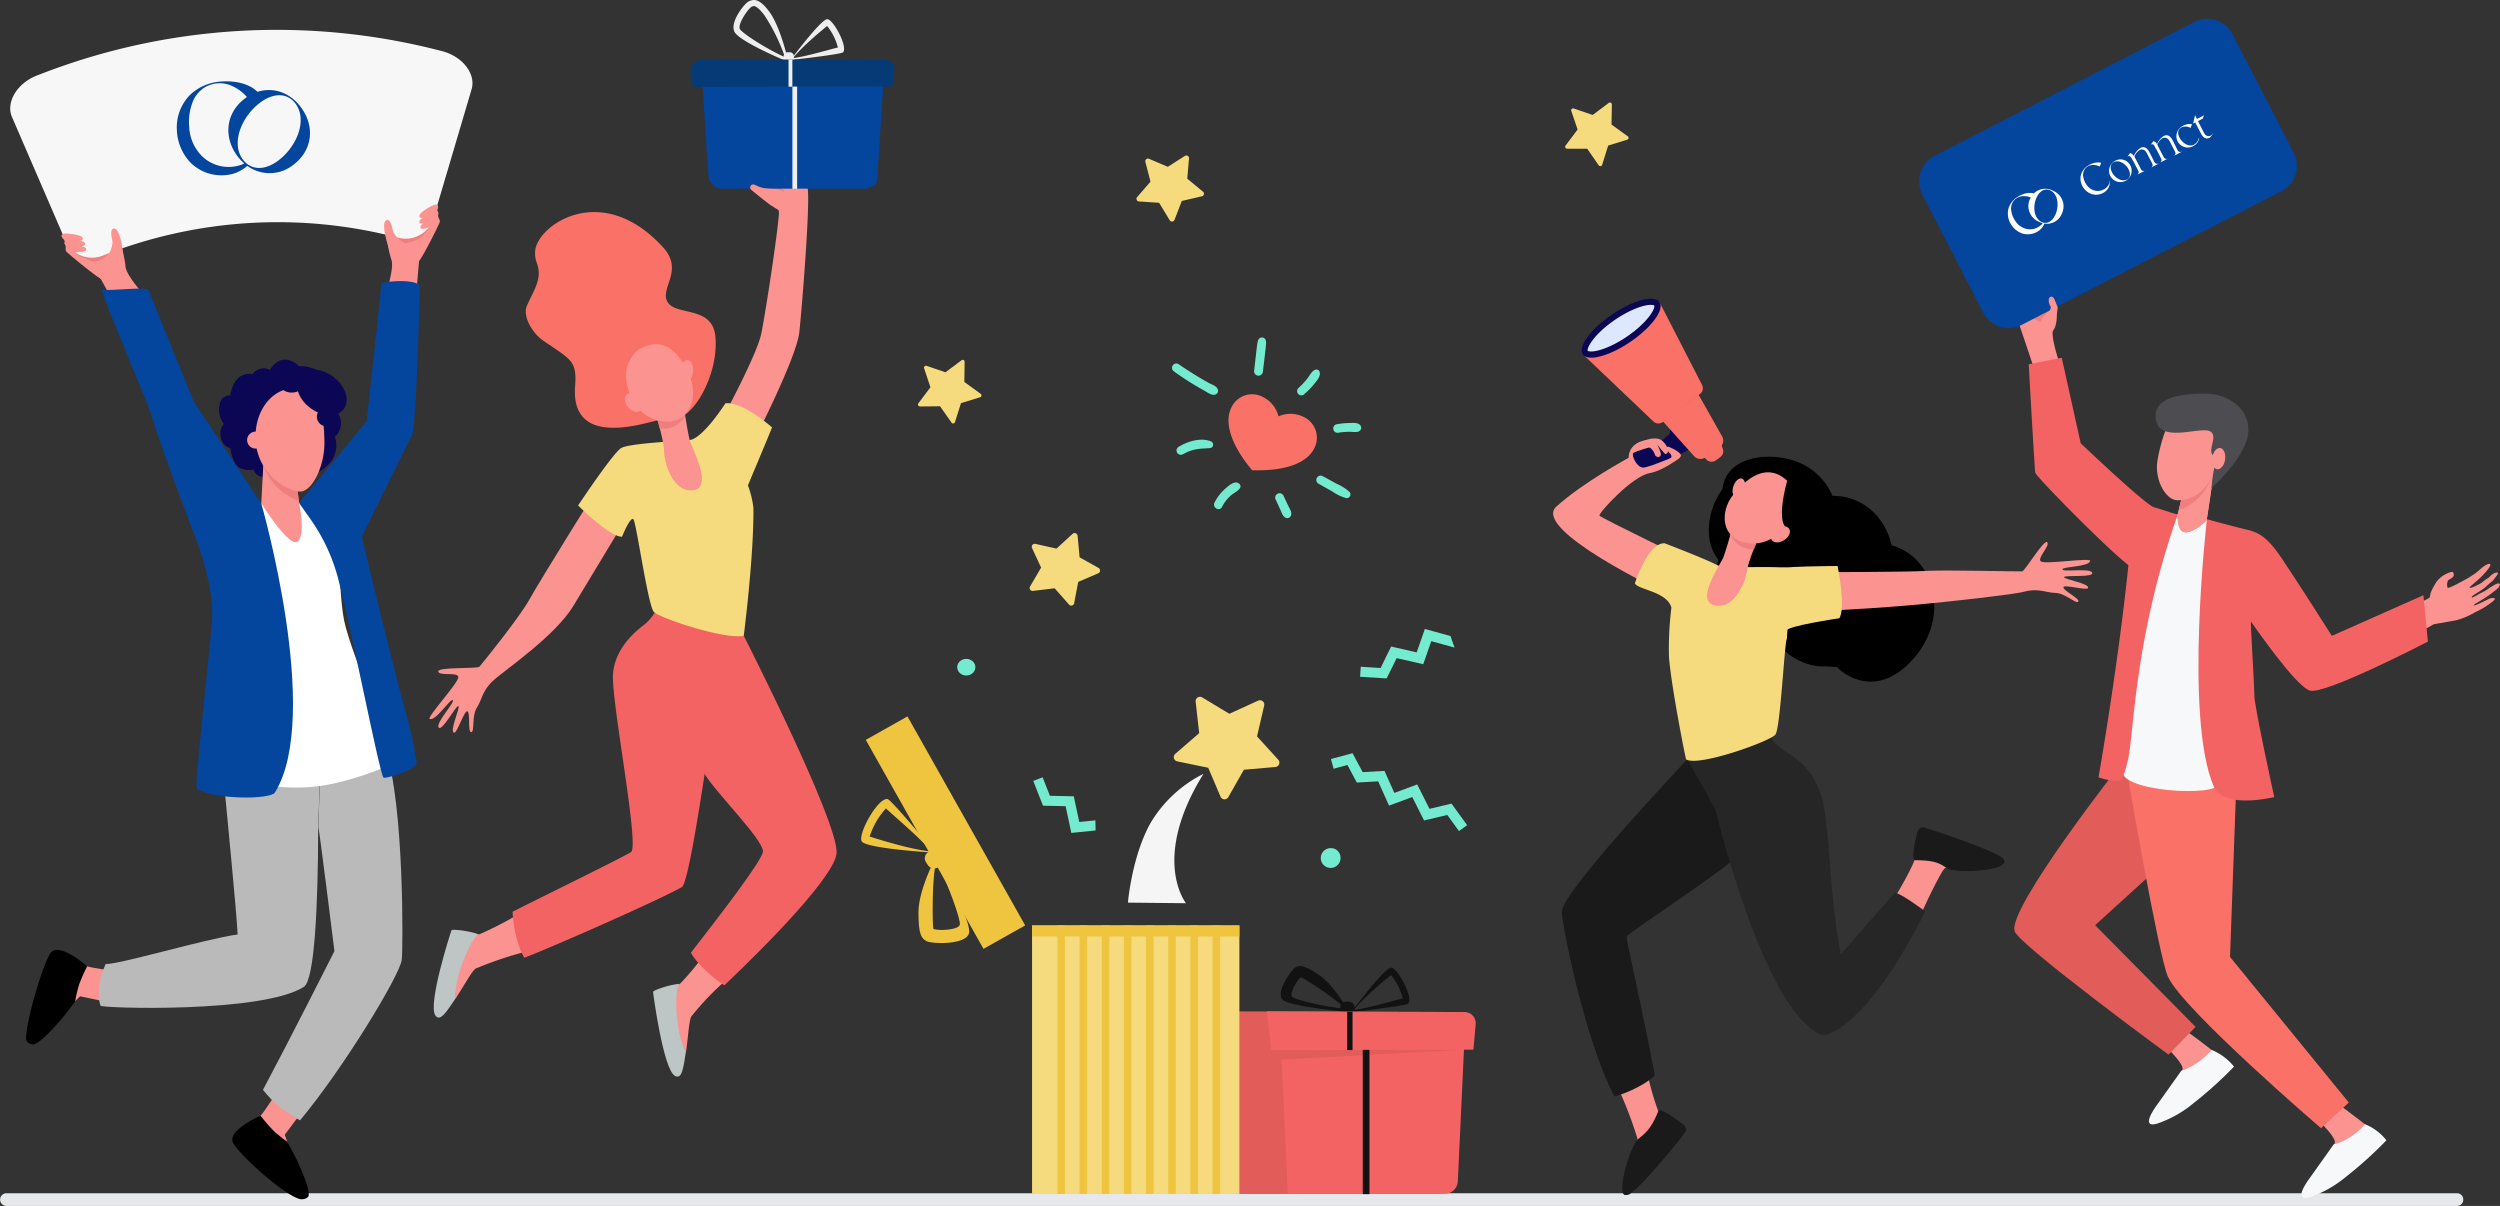 <svg xmlns="http://www.w3.org/2000/svg" viewBox="0 0 621.94 300"><rect x="0" y="0" width="621.94" height="300" fill="#333333" stroke="none"/><defs><style>.cls-1{fill:#f5f5f5;}.cls-2{fill:#e6e8ec;}.cls-3{fill:#f5db7d;}.cls-4{fill:#74eacf;}.cls-5{fill:#121212;}.cls-6{fill:#e25c59;}.cls-7{fill:#f46363;}.cls-8{fill:#efc53f;}.cls-9{fill:#fb9390;}.cls-10{fill:#bdc6c4;}.cls-11{fill:#fa7167;}.cls-12{fill:#ef7f7f;}.cls-13{fill:#eee;}.cls-14{fill:#04459d;}.cls-15{fill:#043b77;}.cls-16{fill:#f7a491;}.cls-17{fill:#1a1a1a;}.cls-18{fill:#262626;}.cls-19{fill:#0b0754;}.cls-20{fill:#dde8fe;}.cls-21{fill:#f7f8f9;}.cls-22{fill:#4c4c51;}.cls-23{fill:#bababa;}.cls-24{fill:#fff;}.cls-25{fill:#f7f7f7;}</style></defs><g id="Layer_2" data-name="Layer 2"><g id="Layer_1-2" data-name="Layer 1"><path class="cls-1" d="M299.4,192.51a32,32,0,0,0-13.14,12.17c-4.69,8.33-5.66,19.87-5.66,19.87l14.45.15S286.22,213.75,299.4,192.51Z"/><path class="cls-2" d="M612.8,298.43a1.52,1.52,0,0,0-1.47-1.57H1.78a1.58,1.58,0,1,0,0,3.14H611.33a1.52,1.52,0,0,0,1.47-1.57Z"/><path class="cls-3" d="M303.65,198.23,300.58,191l-7.71-1.59a1.08,1.08,0,0,1-.49-1.87l5.95-5.16-.88-7.83a1.08,1.08,0,0,1,1.63-1.05l6.75,4.07L313,174.3a1.08,1.08,0,0,1,1.5,1.23l-1.78,7.67L318,189a1.08,1.08,0,0,1-.71,1.81l-7.84.68-3.89,6.84A1.08,1.08,0,0,1,303.65,198.23Z"/><path class="cls-3" d="M256.29,145.85,259,141.2l-2.27-4.9a.74.74,0,0,1,.83-1l5.27,1.18,4-3.67a.75.75,0,0,1,1.25.47l.5,5.38,4.72,2.63a.75.75,0,0,1-.07,1.33l-5,2.14-1,5.3a.74.74,0,0,1-1.29.34l-3.57-4.05L257,147A.73.73,0,0,1,256.29,145.85Z"/><polygon class="cls-4" points="360.85 158.23 354.47 156.47 352.44 162.3 346.08 160.84 343.46 166.18 338.52 165.87 338.36 168.37 344.97 168.78 347.45 163.73 354.07 165.24 356.07 159.51 361.85 161.1 360.85 158.23"/><polygon class="cls-4" points="336.48 187.38 339 192.09 344.43 191.78 346.88 197.26 352.57 195.15 355.62 201.22 361.1 199.92 364.99 205.28 362.96 206.75 360.05 202.74 354.27 204.11 351.34 198.28 345.56 200.42 342.85 194.38 337.54 194.68 335.21 190.31 331.76 191.24 331.11 188.82 336.48 187.38"/><polygon class="cls-4" points="272.51 204.08 268.5 204.49 267.13 198.1 261.19 197.97 259.38 193.37 257.05 194.28 259.47 200.44 265.1 200.56 266.52 207.21 272.56 206.59 272.51 204.08"/><path class="cls-5" d="M346,240.74c-1.85.36-9.27,10.3-9.27,10.3l-.26.69s13.42-1.5,13.9-2.07C351.66,248.11,347.51,240.44,346,240.74Zm-9.18,10.51c2.45-3.13,8-7.7,9.24-8.67a15.26,15.26,0,0,1,2.91,5.8C347.41,248.7,340.72,250.78,336.8,251.25Z"/><path class="cls-5" d="M328,242.43c-3.65-2.38-4.65-2.36-5.72-1.76s-5,6.23-3.23,8,15.66,3,15.66,3l.31-.85S331.66,244.81,328,242.43ZM321.48,248c-.81-.81,1.2-4.18,2.12-4.9.24-.13,9.59,5.82,10.9,7.86C329.28,250.43,322.23,248.71,321.48,248Z"/><rect class="cls-5" x="333.42" y="249.19" width="3.59" height="5.11" rx="1.4"/><path class="cls-6" d="M364.49,251.77l-63.61-.19a2.76,2.76,0,0,0-2.74,3.17l1,6.49h3.19l1.92,32.66a3.31,3.31,0,0,0,3.3,3.12h50.77l2.11-35.9h3Z"/><path class="cls-7" d="M359.39,297h-39l-2.08-44.57h46.3l-1.94,41.47A3.29,3.29,0,0,1,359.39,297Z"/><path class="cls-7" d="M366.55,261.13l-50.26.14-1.15-9.67,49.24.18a2.77,2.77,0,0,1,2.74,3Z"/><polygon class="cls-6" points="316.29 261.27 364.23 261.13 317.81 263.67 316.29 261.27"/><rect class="cls-5" x="335.15" y="251.67" width="1.33" height="9.55"/><rect class="cls-5" x="339.02" y="261.18" width="1.67" height="35.9"/><rect class="cls-3" x="256.75" y="230.24" width="51.58" height="66.78"/><rect class="cls-8" x="263.06" y="230.24" width="1.87" height="66.78"/><rect class="cls-8" x="268.58" y="230.24" width="1.87" height="66.78"/><rect class="cls-8" x="274.09" y="230.24" width="1.87" height="66.78"/><rect class="cls-8" x="279.6" y="230.24" width="1.87" height="66.78"/><rect class="cls-8" x="285.12" y="230.24" width="1.87" height="66.78"/><rect class="cls-8" x="290.63" y="230.24" width="1.87" height="66.78"/><rect class="cls-8" x="296.14" y="230.24" width="1.87" height="66.78"/><rect class="cls-8" x="301.66" y="230.24" width="1.87" height="66.78"/><rect class="cls-8" x="256.75" y="230.23" width="51.57" height="2.75"/><path class="cls-8" d="M214.46,209.42c1.64,1.69,17.07,2.65,17.07,2.65l.9-.2s-10.71-13-11.64-13.09C218.28,198.46,213.1,208,214.46,209.42Zm17.23,2.41c-4.94-.42-13.51-3.13-15.34-3.72a18.87,18.87,0,0,1,4.06-7C221.8,202.5,228.52,208.06,231.69,211.83Z"/><path class="cls-8" d="M228.49,227c0,5.43.7,6.46,2.06,7.16s9.9.95,10.53-2.07-7.54-18.39-7.54-18.39l-1.1.25S228.48,221.59,228.49,227Zm10.3,3c-.29,1.4-5.18,1.59-6.56,1.12-.29-.16-.46-14,.77-16.73C236,220.24,239,228.76,238.79,230Z"/><rect class="cls-8" x="230.1" y="210.9" width="6.37" height="4.48" rx="1.75" transform="translate(-78.6 162.37) rotate(-33.17)"/><rect class="cls-8" x="207.19" y="201.08" width="59.76" height="11.92" transform="matrix(-0.49, -0.87, 0.87, -0.49, 171.25, 514.84)"/><path class="cls-3" d="M243.82,98.83l-4.75,1.46L237.58,105a.48.48,0,0,1-.86.14l-2.86-4.07-5,.05a.49.49,0,0,1-.39-.78l3-4-1.58-4.72a.49.49,0,0,1,.62-.61l4.7,1.61,4-3a.48.48,0,0,1,.77.4l-.08,5L244,98A.48.48,0,0,1,243.82,98.83Z"/><path class="cls-3" d="M404.82,34.75l-4.75,1.46L398.58,41a.49.49,0,0,1-.86.13L394.86,37l-5,0a.49.49,0,0,1-.39-.78l3-4L390.9,27.6a.48.48,0,0,1,.62-.61l4.7,1.61,4-3a.48.48,0,0,1,.77.4l-.08,5,4,2.88A.48.48,0,0,1,404.82,34.75Z"/><path class="cls-3" d="M288.36,50.45,291,54.8a.67.67,0,0,0,1.19-.1L294,50,299,48.83a.65.65,0,0,0,.27-1.15l-3.91-3.23.44-5.06a.67.67,0,0,0-1-.62l-4.28,2.73-4.68-2a.67.67,0,0,0-.9.78l1.28,4.91-3.33,3.84a.66.66,0,0,0,.46,1.09Z"/><path class="cls-9" d="M176.23,236a64.43,64.43,0,0,1-7,8.68c-.21.2-1.64.66-1.87.87-2,6.33.57,11.72,3.34,16,.46-3.43.78-8.12,1.31-8.7a68.45,68.45,0,0,1,9.51-9.77C178.42,241.29,178.06,239,176.23,236Z"/><path class="cls-10" d="M169,244.77c-2.26.13-6.55,1.55-6.53,2S165,266,167.9,267.64c1.78,1,2.11-1.92,2.76-6.16C167.89,257.25,167.76,245.85,169,244.77Z"/><path class="cls-9" d="M129.28,227.25a85.8,85.8,0,0,1-10,5.17c-.28.09-1.77-.11-2.06,0-4.51,4.88-4.47,10.85-3.78,15.86,1.88-2.91,4.17-7,4.9-7.32A91,91,0,0,1,131,236.7C128.94,233.84,129.67,230.72,129.28,227.25Z"/><path class="cls-9" d="M181.11,101.5s7.17-13.47,8.23-18.3,4.73-29.13,4.42-30.69-6.12-5.34-5.4-6.67,6.24-1.33,7.51-1.21a11.37,11.37,0,0,1,4.9,1.75c1.09.89-1.23,30-1.92,36.29s-11.19,26.81-11.19,26.81Z"/><path class="cls-9" d="M148.93,121s-14.6,23.38-17.14,28-12,16.29-12.53,16.86-10.53,0-10.24,1.21,4.9,0,5,1.38-7.94,10.06-7.14,10.41c1.51.65,5.12-5.13,5.76-4.69s-4.32,5.69-3.51,6.81,4.24-5.41,4.89-5.33-2.42,6.57-1,6.63c.76,0,2.58-5.84,3.3-5.32s0,5.22.91,5.18.06-4,1.42-6.12,1.26-4.3,4.38-7,15.21-11,19.59-18.26,14.11-23.38,14.11-23.38Z"/><path class="cls-7" d="M183.81,155.74l-25.35,8.17s13.94,23.71,16.7,28.43,14.62,16.4,14.64,19.45c0,2.16-11.18,16.49-17.92,25.23,1.52,2.84,5.69,6.48,8.33,8.1,11.23-10.65,27.61-27.44,27.91-32.94C208.56,204.14,183.81,155.74,183.81,155.74Z"/><path class="cls-10" d="M119.06,232.44c-2.11-.84-6.57-1.38-6.74-1s-6,18.44-4,21.19c1.18,1.65,2.72-.84,5.11-4.4C112.74,243.25,117.65,232.56,119.06,232.44Z"/><path class="cls-7" d="M178.61,170.37c.32-1.56,2.41-6.15,3.49-9.8a20.14,20.14,0,0,0,.48-9.32h0l-18.65-.87-.71,1.39a11.38,11.38,0,0,1-3.2,3.83c-2.79,2.11-7.69,6.74-7.54,13.18.2,9,6.61,42,4.48,43.21-3.84,2.22-19.87,10-29.44,14.82.13,3.49,1.11,8.45,2.92,11.46,7.58-2.91,34.25-14.71,39.21-17.6C171.89,219.36,178.06,173,178.61,170.37Z"/><path class="cls-11" d="M133.56,65.45c1.48,3.9-.86,6.82-2.49,10.66-1.09,2.58,1.32,6.69,4,8.58,6.89,4.78,8.51,4.9,8,11.4-1.2,15.66,17.52,9,20.53,8.49s5.28-.37,6.72-1.36c4.33-3,8.4-12,7.64-19.6s-9.8-5-11.87-8.47,4.18-7.82-1.14-13.64c-15.29-16.71-31.24-5.5-31.81.89A6.8,6.8,0,0,0,133.56,65.45Z"/><path class="cls-3" d="M186.07,120.74s5.2-12.36,6-14.41c0,0-7.27-6.47-11.6-6,0,0-5.62,8.83-8.94,9.14s-15,.82-17,2-10.71,14.27-10.71,14.27,7.79,7.81,10.92,7.79c0,0,2.13-5.27,2.86-4.31s3.6,21.44,5.06,23,17.66,6.95,22.37,5.94c0,0,2.54-19.71,2.4-31.84A24.94,24.94,0,0,0,186.07,120.74Z"/><path class="cls-9" d="M163.35,103.7s1.84,6.08,1.85,8.55,2,10.23,7.16,9.72-.05-10.12-.79-12.47A92.83,92.83,0,0,1,170,99.75Z"/><path class="cls-12" d="M170.45,103.46c-.29-2-.49-3.71-.49-3.71l-6.61,4s.38,1.24.79,2.83A6.08,6.08,0,0,0,170.45,103.46Z"/><path class="cls-9" d="M159,86.85a8.62,8.62,0,0,0-3.16,5.08c-.65,3.32,1.32,11.5,8.44,12.79s9.43-5.59,7.48-10.58S166.07,83,159,86.85Z"/><path class="cls-9" d="M172.45,92.06c0,1.39-.64,2.52-1.45,2.53s-1.48-1.12-1.49-2.52.65-2.53,1.46-2.53S172.45,90.66,172.45,92.06Z"/><path class="cls-9" d="M159,99c.94,1.12,1.08,2.55.32,3.18s-2.13.24-3.07-.89-1.08-2.54-.32-3.17S158,97.88,159,99Z"/><path class="cls-12" d="M193.35,45.9a2.67,2.67,0,0,0-.43.32l-.8.72h0a6.2,6.2,0,0,1,3.08.89S195,46.9,193.35,45.9Z"/><path class="cls-13" d="M205.72,4.78c-1.71.34-8.55,9.49-8.55,9.49l-.24.63s12.37-1.37,12.81-1.9C211,11.58,207.12,4.5,205.72,4.78Zm-8.46,9.69c2.26-2.89,7.4-7.1,8.51-8a14.06,14.06,0,0,1,2.68,5.35C207,12.12,200.87,14,197.26,14.47Z"/><path class="cls-13" d="M191.38,2.9c-2.66-3.61-4.08-3-5.09-2.57s-4.76,5.11-3.59,7.55,12.72,7.23,12.72,7.23l.42-.9S194.05,6.51,191.38,2.9Zm-7.32,4.32C183.48,6,186,2.35,186.94,1.7a1.79,1.79,0,0,1,.62-.19c.22,0,1,.17,2.61,2.29a46.55,46.55,0,0,1,5.11,10.43C190.63,12.16,184.62,8.25,184.06,7.22Z"/><path class="cls-13" d="M195.95,13h.55a1,1,0,0,1,1,1v1.63a1,1,0,0,1-1,1h-.55a1,1,0,0,1-1-1V14a1,1,0,0,1,1-1Z"/><path class="cls-14" d="M214.94,46.94H179.81a3.6,3.6,0,0,1-3.59-3.37l-1.84-28.22h45.74l-1.91,29.39C218.12,46,216.69,46.94,214.94,46.94Z"/><path class="cls-15" d="M222,21.51l-49.66.09-.53-3.19a3.14,3.14,0,0,1,3.11-3.65l44.94.12c1.59,0,2.85,1,2.7,2.13Z"/><rect class="cls-13" x="196.17" y="14.8" width="0.95" height="6.77"/><rect class="cls-13" x="197.13" y="21.54" width="1.18" height="25.44"/><path class="cls-9" d="M192.58,48.73,192.14,47a10.54,10.54,0,0,1-3.22-.51l-1.23-.54a.76.76,0,0,0-1,.41h0a.76.76,0,0,0,.23.89s3.34,2.75,4.52,3.59c.58.42,2.41,1.53,2.41,1.53l1.07-2Z"/><ellipse class="cls-4" cx="240.39" cy="165.98" rx="2.26" ry="2.07"/><path class="cls-4" d="M333.49,213.29A2.46,2.46,0,1,1,331,211,2.36,2.36,0,0,1,333.49,213.29Z"/><path class="cls-16" d="M106.58,56.78a6.36,6.36,0,0,0,1-2,2.16,2.16,0,0,0,0-1,4.49,4.49,0,0,0,.86-1.1,2.65,2.65,0,0,0-.46-1.58c-.64-1-3-2.77-3.92-2.51S105.16,52,105.16,52s-1.56-.94-1.92.12S106.58,56.78,106.58,56.78Z"/><path class="cls-16" d="M96.82,57.14l1.54-2.57s2.91-1.55,2.34-2.51c-1-1.6-5.16,1.6-5.16,1.6A6.73,6.73,0,0,0,96.82,57.14Z"/><path d="M470.57,135.64C469,128.4,463,123.2,455.89,123.37a15.76,15.76,0,0,0-8.51-8.38c-7.34-2.86-18-1.48-18.86,6.68-3.7,5-4.9,12.75-1,17.62-2.59,7.08,3.19,15.25,12,16.41,2.35,5.62,7.73,9.85,13.64,10.08a37.7,37.7,0,0,1,3.94.19c-.43-.15,8.29,9,18.21-1.33C485.49,154.09,481.57,138.71,470.57,135.64Z"/><path class="cls-9" d="M422.19,140.4S398,128.73,397.9,128.26c-.17-.69,8.16-9.82,12.53-10.57,3.34-.57,7.44-3.83,7.44-3.83s-4.45-5.14-8.7-4.29-4,4.32-4,4.32-11.38,6.13-18,12.15c-6.28,5.71,27,21.43,27,21.43Z"/><path class="cls-9" d="M409.46,265.16a70.09,70.09,0,0,0,3,11.08c.11.27,1.22,1.29,1.35,1.57-.6,6.81-4.94,10.86-9,13.74.88-3.43,2.85-7.37,2.6-8.13a97.58,97.58,0,0,0-5.34-13.75C405.49,269.29,406.7,267.22,409.46,265.16Z"/><path class="cls-17" d="M424.25,184.11l21.17,16.08S434.94,210.28,431,214s-26,18.11-26.3,19c-.25.64,1.95,8.7,7,34.51-2.23,2.28-7.16,4.53-10.08,5.26-7.34-14-13.08-42.74-13.08-46C388.55,221.49,424.25,184.11,424.25,184.11Z"/><path class="cls-9" d="M483.63,216.19c-.69.68-5.28,9.63-7,14.42-2.56-1.61-4.11-3.53-7-4.62,2.26-3.26,6.66-11.12,7-13,.86-4.44,1.86-5.09,1.86-5.09s14.88,5,15.87,6.44S486.41,213.48,483.63,216.19Z"/><path class="cls-17" d="M476.47,214c-1.15,0,.1-5.22.37-6.42a2.26,2.26,0,0,1,1.27-1.8c.53-.13,17.06,5.46,19.85,7.47a3,3,0,0,1,.58.66c1.53,2.85-12.09,3.4-14.05,2.15C482.74,214.94,481.66,214,476.47,214Z"/><path class="cls-18" d="M419.73,188.86s19.95-7.86,20.21-7c2.06,6.65,9.37,4.51,13.19,16.23,1.6,4.9,2,17.86,3.05,27.47.74,6.6,1.77,11.89,1.77,11.89s4.62-5.44,13.32-15.23c.67-.76,7.69,4.52,7.69,4.52-13.85,27.45-24,31.56-26.15,30.59-14.31-6.57-26-55.73-26-55.73C425.18,198.41,419.73,188.86,419.73,188.86Z"/><path class="cls-9" d="M450.52,142.34s23.81,0,28.91-.32c4.62-.27,22.92.2,23.64.12s5.44-8.1,6.23-7.24-2.63,4-1.57,4.78,12.41-1,12.26-.16c-.28,1.57-6.91,1.37-6.9,2.13s6.94-.43,7.41.83-6.67.52-7,1.08,6.62,1.59,5.92,2.76c-.39.64-6.12-1.06-6.09-.19s4.21,2.84,3.7,3.53-3.29-2.12-5.71-2.16-4.17-1.3-8-.24c-1.92.53-16.52,2.31-28.86,3.37-12.65,1.08-23,1.42-23,1.42Z"/><path class="cls-3" d="M415.2,163.51a82.66,82.66,0,0,1,.61-12.37c-1.16-4-8.21-4.38-9.09-6,0,0,3.11-10,7.35-10,0,0,10,3.79,13.32,5.54a9.07,9.07,0,0,0,1.68.5c3.24,0,14.55-.37,16.66.26l-1.2,17.48c-.61,1-1.6,22.16-2.85,23.82s-19.2,8.11-22.22,6.17C419.35,188.79,415.84,171.24,415.2,163.51Z"/><path class="cls-3" d="M439.84,141.81c2.08-1,17.32-1,17.32-1s2.11,10.51.41,13c0,0-13.5,2-13.12,3.12Z"/><path class="cls-9" d="M437.35,134s-2.45,5.67-2.73,8-3,9.67-8,8.61,1.17-9.77,2.13-12a89.87,89.87,0,0,0,2.64-9.25Z"/><path class="cls-12" d="M430.52,133c.5-1.93.88-3.54.88-3.54l6,4.55s-.5,1.16-1.07,2.65A5.92,5.92,0,0,1,430.52,133Z"/><path class="cls-9" d="M445.2,120.21a8.45,8.45,0,0,1,1.38,5.66c-.41,3.26-4.73,10.22-11.69,9.24s-7-8-3.69-12.05S439.89,114.48,445.2,120.21Z"/><path class="cls-9" d="M431.23,120.94c-.43,1.28-.18,2.53.57,2.78s1.71-.59,2.14-1.87.17-2.54-.58-2.79S431.66,119.65,431.23,120.94Z"/><path class="cls-17" d="M412.55,276.4c.43-1.07,4.73,2.35,5.75,3a2.25,2.25,0,0,1,1.2,1.85c-.07.53-11,14-14.24,15.9a1.92,1.92,0,0,1-1.13.11c-1.78-.69,1.12-11.74,3.46-13.92C409.1,282,410.63,281.22,412.55,276.4Z"/><path d="M444.64,119.51s-2.58,8.77-.58,11.45-.76,5.85-.76,5.85,6.24-7.42,5.35-11.1A12.84,12.84,0,0,0,444.64,119.51Z"/><path class="cls-9" d="M442,131.44c-1.21.75-1.77,2-1.27,2.84s1.9.87,3.11.11,1.77-2,1.26-2.83S443.16,130.69,442,131.44Z"/><path class="cls-11" d="M428.15,110.42l.46,1.27a1.79,1.79,0,0,1-.62,2l-1.12.83a1.77,1.77,0,0,1-2.32-.17l-1-1Z"/><path class="cls-19" d="M421.88,112.43l-1.85-.5-1.28.68s-8.31,3.7-9.95,3.71-2.92-3-2.52-3.56,5.78-1.92,5.78-1.92l3.35-3,.19-2.19Z"/><path class="cls-11" d="M422.55,98.18l5.87,10.38a2.12,2.12,0,0,1-.65,2.79l-3.54,2.45a2.14,2.14,0,0,1-2.79-.33l-7.81-8.71Z"/><path class="cls-11" d="M422.93,98l-9.29,7a1.79,1.79,0,0,1-2.3-.14L394.28,88.62l18.57-13.45,10.59,20.61A1.78,1.78,0,0,1,422.93,98Z"/><path class="cls-19" d="M401,78.26c-5.27,3.59-8.51,8-7.24,9.89s6.58.47,11.85-3.12,8.52-8,7.24-9.89S406.23,74.67,401,78.26Z"/><path class="cls-20" d="M395.25,87.38c1.49.35,5.31-.8,9.46-3.62,5.19-3.53,7.14-7,6.83-7.76h0a1.1,1.1,0,0,0-.26-.09c-1.49-.36-5.31.79-9.46,3.62-5.19,3.53-7.13,7-6.83,7.76h0A1.1,1.1,0,0,0,395.25,87.38Z"/><path class="cls-9" d="M407.66,110.19l2.2.82a3.39,3.39,0,0,1,1.77,1.89c.32,1.24,1.91.95,1.47-.35a13,13,0,0,0-.89-2.1,24.61,24.61,0,0,0,2,2.47c1,.11,1.19-1.43-.58-3.17S407.66,110.19,407.66,110.19Z"/><path class="cls-9" d="M415.08,111.12s3.77,1.54,3,2.49-3,2-3.08,1.47,1.48-1.19.48-2.23C415.21,112.56,413.82,111.12,415.08,111.12Z"/><path class="cls-9" d="M544.11,256.62s8.79,6.33,10.17,8.22c2,2.72-14.88,7.81-13,4.63.42-.74,1.64-3.2,1.69-3.45.28-1.29-3.3-4.79-3.3-4.79Z"/><path class="cls-21" d="M536.67,274.79l6-8.43s3.72-.86,7.55-5.16a14,14,0,0,1,5.55,4.15,98.67,98.67,0,0,1-10.15,9.15,28.18,28.18,0,0,1-8.69,4.93C531.86,281.14,536.67,274.79,536.67,274.79Z"/><path class="cls-9" d="M617.53,141.18s-1.08.95-1.46,1.25-1.87,1.26-1.87,1.26-5.12,2.91-5.3,2.53a2.57,2.57,0,0,1,.09-1.78c.25-.29,1-.59,1.24-.89a.94.94,0,0,0,0-1.2c-.33-.32-2.08.63-2.08.63a6.52,6.52,0,0,0-2,1.74c-2.06,3.3-1.44,3.5-1.71,3.91s-7.52,3.76-7.52,3.76l-22.66,9.43h0a6.12,6.12,0,0,0,.65,2.79c.51,3.07,1.42,3.28,2.12,6.24,3.3-1.67,26.13-14.25,28.45-15.56,0,0,3.48-.59,5.65-1a19.12,19.12,0,0,0,4.66-2,20.27,20.27,0,0,0,4.17-2.53c1.84-1.43-.54-.89-.54-.89s-3.87,2-4,1.73,2.1-1.25,4.16-2.81l1.52-1.17c1.25-1,1-2-.43-1.17a15.18,15.18,0,0,0-1.92,1.22,13.59,13.59,0,0,1-1.86,1A17.88,17.88,0,0,1,615,148.7c0-.08-.31-.1.24-.54s2.3-1.37,3.21-2.22c.51-.49,1.65-1.43,1.65-1.43a14.18,14.18,0,0,0,1.39-1.87c-.38-.62-1.71.3-2.33,1.05a10.89,10.89,0,0,0-1.8,1.31s-2.82,1.58-3,1.19c-.09-.16,1.53-1.33,2.94-2.72s2.44-2.79,2.23-3.08C619.14,139.9,617.53,141.18,617.53,141.18Z"/><path class="cls-6" d="M557.55,191.52l-1.39,6.87-34.94,31.78,25,25.3-6.75,6.9s-36.93-27.12-38.27-30.67c-2-5.47,26.48-41.71,26.48-41.71Z"/><path class="cls-9" d="M582,274.9s8.78,6.34,10.17,8.23c2,2.72-14.89,7.81-13,4.62.42-.73,1.63-3.2,1.69-3.44.28-1.3-3.3-4.79-3.3-4.79Z"/><path class="cls-21" d="M574.58,293.11l6-8.43s4-.71,7.79-5a12.9,12.9,0,0,1,5.31,4,98.67,98.67,0,0,1-10.15,9.15,28.18,28.18,0,0,1-8.69,4.93C569.77,299.45,574.58,293.11,574.58,293.11Z"/><path class="cls-11" d="M556.35,194.7l-1.57,43.36,29.54,36.22-6.92,6.38S543.11,251.23,539.34,243c-2.33-5.08-10.19-51-10.19-51Z"/><path class="cls-21" d="M528.17,191.15c2.85-6.42,2.52-52.39,13.57-63.16,3.89.66,6.67,1,7.32,1.2.58,4.74,1.21,22.11,1.6,38,.26,10.61,0,21.74,1.3,27.6C552.77,198.47,525.58,197,528.17,191.15Z"/><path class="cls-7" d="M558.11,131.56c3.1.71,5.39,1.21,9.45,7.22,3.9,5.75,12.55,19.41,12.55,19.41l22.78-10.12L604,159.61s-25.77,13.39-29.4,12.18-13.86-16.15-14.62-17.16c-.18-.23.86,16,.86,18.55s4.94,25.12,4.94,25.12-12.54,3.09-15-2.52c-7.5-17.18-1.75-66.61-1.75-66.61S555.87,131.05,558.11,131.56Z"/><path class="cls-9" d="M510.7,82.32c.84-.92,1-2.88,1-4.12l.21-1.68c-.41-.11-8.08-.18-10.36.06a4.3,4.3,0,0,0,0,1.75c.58,1.81,4.55,13.55,4.55,13.55l6.51-.73S510.21,84.19,510.7,82.32Z"/><path class="cls-7" d="M539.18,130.68s-4.49,12.78-8.18,10.94-24.45-23-24.66-24-1.64-27-1.64-27L512.91,89l4.72,21.27s15.19,14.51,18.27,16A5.68,5.68,0,0,1,539.18,130.68Z"/><path class="cls-7" d="M527.06,194.22a13.84,13.84,0,0,1-5-.84s4.73-26.67,7.48-53.12c1.09-10.45,2.09-14.73,6.41-14,1.24.22,4.62,1.51,5.84,1.71-10.83,30.65-10.87,54.24-12.4,61.08C528.57,192.5,527.9,194.24,527.06,194.22Z"/><path class="cls-16" d="M542.89,123.36,541.75,128s-.26,4,1.61,4.4c2.26.43,5.61-2.94,5.61-2.94l1.95-13.06Z"/><path class="cls-9" d="M542.89,123.36,541.75,128s-.26,4,1.61,4.4c2.26.43,5.61-2.94,5.61-2.94l1.95-13.06Z"/><path class="cls-12" d="M550.9,116.45l-8,6.91-.85,3.46C545.1,126.09,549.47,122.72,550.9,116.45Z"/><path class="cls-9" d="M542.86,104.43a4.73,4.73,0,0,0-4.36,3.28,40.31,40.31,0,0,0-1.75,6.7c-.85,5,2,9.62,4.5,10s8.42-1.29,9.73-8.4c.56-3,1.3-7-1.21-9.15A11.32,11.32,0,0,0,542.86,104.43Z"/><path class="cls-22" d="M550.17,121.42s8.77-7.82,9.15-13.92-5.25-9.38-10.08-9.55a32.74,32.74,0,0,0-5.9.3c-4.83.61-8,2.75-6.86,6.71,1.48,5.32,11.51.83,13.56,2.48,1.69,1.37-1,4.64.59,5.89s.76.78.25,3A39.74,39.74,0,0,0,550.17,121.42Z"/><path class="cls-9" d="M553.55,114.34c-.22,1.46-1.11,2.54-2,2.41s-1.43-1.42-1.21-2.88,1.11-2.55,2-2.42S553.77,112.88,553.55,114.34Z"/><path class="cls-12" d="M509.94,77.23a9,9,0,0,0-2.37,2.88s-4-1.86-3.95-2.62c0-1,4,.32,4,.32Z"/><path class="cls-14" d="M567.56,47.56,502.94,80.83a7.09,7.09,0,0,1-9.54-3l-15.19-29.5a7.09,7.09,0,0,1,3.06-9.54L545.89,5.47a7.09,7.09,0,0,1,9.54,3.06L570.61,38A7.09,7.09,0,0,1,567.56,47.56Z"/><path class="cls-9" d="M511,74.22l.93,2.29-2.14,1.11s.55-1.09.35-1.38C509.05,74.61,510,73,511,74.22Z"/><path class="cls-11" d="M318.05,103.58a7.39,7.39,0,0,1,6.32.17,5.7,5.7,0,0,1,2.59,7.78c-1.61,3.27-6.38,5.74-15.48,5.45-5.8-7-6.77-12.29-5.16-15.57a5.69,5.69,0,0,1,7.73-2.72A7.35,7.35,0,0,1,318.05,103.58Z"/><path class="cls-4" d="M292.17,92.49a74,74,0,0,0,7.34,4.64c.77.43,2,1.39,2.86,1a.93.93,0,0,0,.63-1.1c-.22-1-1.51-1.34-2.28-1.76-2.35-1.31-4.94-2.9-7.47-4.65a1.07,1.07,0,1,0-1.08,1.84Z"/><path class="cls-4" d="M328,120.32c1.11.64,2.23,1.26,3.36,1.89a11.7,11.7,0,0,0,3.46,1.69.92.92,0,0,0,.89-1.53,11.62,11.62,0,0,0-3.25-2.05c-1.13-.62-2.25-1.25-3.38-1.85a1.07,1.07,0,0,0-1.08,1.85Z"/><path class="cls-4" d="M294.32,113c2.73-1.58,4.85-1.35,6.67-1.52a.87.87,0,0,0,.23-1.69c-2.56-1-5.73,0-8,1.37a1.06,1.06,0,0,0,1.07,1.84Z"/><path class="cls-4" d="M304,126.13a9.31,9.31,0,0,1,2.44-3.06c.63-.52,3-1.62,1.88-2.7s-2.87.65-3.65,1.34a11.14,11.14,0,0,0-2.53,3.33c-.61,1.23,1.23,2.32,1.86,1.09Z"/><path class="cls-4" d="M317.41,124.39l1.11,2.41c.37.8.6,1.79,1.51,2.08a1,1,0,0,0,1.14-.64c.33-.82-.42-1.82-.76-2.55l-1.12-2.4a1.09,1.09,0,1,0-1.88,1.1Z"/><path class="cls-4" d="M314.19,92.38c.83-7.06.89-7.06.68-7.8a1,1,0,0,0-1.72-.23c-.39.71-.32.6-1.16,8a1.11,1.11,0,0,0,1.1,1.11,1.13,1.13,0,0,0,1.1-1.11Z"/><path class="cls-4" d="M324.46,98.05a16.49,16.49,0,0,0,2.45-2.49c.68-.85,1.83-2.07,1.32-3.21a.81.81,0,0,0-.72-.42c-1.1.1-1.65,1.47-2.28,2.25A18.91,18.91,0,0,1,323,96.55a1.07,1.07,0,0,0,0,1.5,1.09,1.09,0,0,0,1.51,0Z"/><path class="cls-4" d="M338.37,107.09a.94.94,0,0,0,0-1.32c-.6-.74-2-.55-2.9-.53a18.85,18.85,0,0,0-3,.32,1.07,1.07,0,1,0,.57,2.07C336.81,107.07,337.36,107.93,338.37,107.09Z"/><path class="cls-9" d="M108.42,53.1a54,54,0,0,1-1.85,7c-.43,1-2.32,4.8-2.32,4.8l-.88,10.36-7.76-1s2.63-7.47,1.74-9.71a23.25,23.25,0,0,1-1.09-6.39C96.41,55,108.42,53.1,108.42,53.1Z"/><path class="cls-9" d="M16.51,60.28A54.21,54.21,0,0,0,21,65.93c.79.73,4.07,3.45,4.07,3.45l5,9.12,6.68-4.09s-5.43-5.77-5.53-8.18A23,23,0,0,0,29.67,60C28.25,57.12,16.51,60.28,16.51,60.28Z"/><path class="cls-19" d="M74.42,91.11s-4-4.27-7.29.92a3.22,3.22,0,0,0-4.26,1.1s-4.53-1.36-5.63,5.4c0,0-2.33-.44-2.64,2.33a6.92,6.92,0,0,0,1.1,4.62s-1.31,1-.71,3.52a3.15,3.15,0,0,0,2.3,2.5s.48,3.64,2.06,4.74a5.16,5.16,0,0,0,3.74.57,2.43,2.43,0,0,0,2.41,1.8c1.85-.17,4.13-1.93,6.2-1.14s7.42,0,7.42,0,6-2.68,4.22-8.83a4.5,4.5,0,0,0,.4-6.29s2-5.36-2-8.52S74.42,91.11,74.42,91.11Z"/><path class="cls-9" d="M29.49,241.65s-7-.8-8.12-1.37-7,5-5.85,7.83c.66,1.58,2.73,1.37,2.73,1.37l1.67-1.63,8.84,1.85Z"/><path class="cls-9" d="M69.27,271s-3.67,6-4.67,6.78,1.58,8.47,4.61,8.61c1.71.07,2.4-1.89,2.4-1.89l-.77-2.2,5.42-7.23Z"/><path d="M64.82,277.57a48.32,48.32,0,0,0,3.26,3.76,37.92,37.92,0,0,0,3.39,2.73s2.15,3.91,2.74,5.27c1.31,3,2.78,6.42,2.57,8.12-.07.55-1.3,1.12-2.32.81C70.21,297,59.33,287,58,284.33,56.37,281.25,64.82,277.57,64.82,277.57Z"/><path class="cls-23" d="M95.87,186.51q-.6-1.65-1.14-3.09c-4.53,1-9.64,2.07-14.89,3.2l-.64,19.27c0-1.49,4,30.73,4,30.73S72.41,258,65.42,271.13c2.87,3.58,5.07,5.15,9.22,7.59,10.85-13,24.71-35.92,25.3-39.88C100.28,236.56,100.58,199.78,95.87,186.51Z"/><path class="cls-23" d="M55.48,192.08c1.23,13.36,3.27,33.58,3.64,40.39-8.64,1.24-29,7.38-32.85,7.37C24.84,243.07,24,247,25,250.2c.19.63,40.25,1.91,50.59-4.69,2.69-1.72,3.52-20.17,3.57-39.62l.64-19.27C71.08,188.48,63,190.31,55.48,192.08Z"/><path class="cls-24" d="M84.25,123.64l-9.83,1.48-9.39.14c-.17,0-7.88,37.61-9.75,51.76s-.43,16.66-.43,16.66,13.08,2.94,22.75,2.09c10.06-.89,21.37-6.32,21.37-6.32s-11.65-26.58-13.36-35.07S84.25,123.64,84.25,123.64Z"/><path class="cls-14" d="M104.46,71.16s-.87,34.84-1.93,37C101,111.27,90,133.51,90,133.51s8.27,34.61,11.75,46.56c.35,1.21,1.9,9,1.9,9.74,0,1.68-7.32,3.81-8.18,3.69s-7.17-33-11.24-49.15a46,46,0,0,0-7-15.22l-2.84-4,16.8-20.33s3.64-32.17,3.64-34.18C94.84,70.06,103.4,69.18,104.46,71.16Z"/><path class="cls-14" d="M65,125.26,48.2,99.88S37.28,73.21,37,72.22s-8.85.14-11.56-.12c-.88-.09,11.43,28,12.73,32.67,1.53,5.53,9.75,27.16,9.75,27.16s5.67,13,4.79,23c-1.47,16.63-4.39,40.58-3.68,41.3,4.41,2.77,18.28,2.67,19.35.95C80.22,178.1,65,125.26,65,125.26Z"/><path class="cls-9" d="M73.74,120l.73,5.43s1.64,7.83-.47,9.33-9-9.55-9-9.55l.73-13.76Z"/><path class="cls-12" d="M65.52,116a15.64,15.64,0,0,0,8.84,8.7L73.74,120l-8-8.55Z"/><path class="cls-19" d="M54.53,102.14c0,2.1,1.19,3.8,2.66,3.8s2.67-1.7,2.67-3.8-1.2-3.79-2.67-3.79S54.53,100.05,54.53,102.14Z"/><path class="cls-19" d="M62.52,94c0,1.2,1.45,2.18,3.24,2.18S69,95.19,69,94s-1.45-2.18-3.23-2.18S62.52,92.78,62.52,94Z"/><path class="cls-9" d="M70.63,97a7.26,7.26,0,0,1,9.5,5.78,54.31,54.31,0,0,1,.58,7c.12,6.34-3.16,12.51-6,12.51s-10.84-4.11-11.13-13.11C63.36,103.63,66.14,98.59,70.63,97Z"/><path class="cls-9" d="M65.66,109.9a2.11,2.11,0,1,1-2.07-2.53A2.34,2.34,0,0,1,65.66,109.9Z"/><path class="cls-19" d="M83.11,93.89c3,2.35,4,5.93,2.32,8S80,103.7,77,101.35s-4-5.94-2.33-8S80.13,91.53,83.11,93.89Z"/><path class="cls-19" d="M75.33,95.82c0,1-1.24,1.85-2.76,1.85s-2.76-.83-2.76-1.85S71,94,72.57,94,75.33,94.79,75.33,95.82Z"/><path class="cls-19" d="M83.55,103.7a2.36,2.36,0,1,1-2.36-2.39A2.38,2.38,0,0,1,83.55,103.7Z"/><path d="M21.68,240.38a45.26,45.26,0,0,0-2,4.55,39.49,39.49,0,0,0-1,4.22S16,252.76,15,253.87c-2.2,2.47-4.89,5.39-6.52,5.92-.52.17-2-.27-2-1.43,0-4.45,4.32-19,6.16-21.33C14.76,234.29,21.68,240.38,21.68,240.38Z"/><path class="cls-12" d="M18.23,62.41a8.89,8.89,0,0,0,4.5,2.66c2.46.35,4.62-2.19,4.62-2.19Z"/><path class="cls-12" d="M96.94,58.07l1.69,2.59s6.18.39,8.08-4.1Z"/><path class="cls-25" d="M99.07,59.14a118.22,118.22,0,0,0-73.48,4.43,7.23,7.23,0,0,1-9.31-3.7L3,29.15C1.41,25.59,4.1,20.8,9.11,18.82A162.4,162.4,0,0,1,110,12.73c5.21,1.36,8.46,5.79,7.31,9.52q-4.74,16.05-9.49,32.09A7.24,7.24,0,0,1,99.07,59.14Z"/><path class="cls-9" d="M26,64.48a6.56,6.56,0,0,0,2-4.24c0-.32-.86-3.19.24-3.38,1.83-.32,2.39,6.49,2.39,6.49A24.7,24.7,0,0,1,26,64.48Z"/><path class="cls-9" d="M18.72,62.76c1.27,0,2.6-.18,2.71-.64s-.48-.74-1.2-.86c.52-.08.89-.22.95-.45.13-.5-.5-.77-1.25-.91.36-.07.61-.19.66-.37.34-1.11-3.19-1.36-3.19-1.36s-1.94-.33-2.12.42a1.54,1.54,0,0,0,.4.81A.87.87,0,0,1,16,60.47l0,.07a.25.25,0,0,0,.11.22c.32.27.22,1.32.21,1.38a1.08,1.08,0,0,0,.38.64c1.06,1,7.4,6.2,8.48,6.59,1.3.48.22-3.46.22-3.46S19,63.89,18.72,62.76Z"/><path class="cls-9" d="M101.41,60.79a6.57,6.57,0,0,1-3.56-3.06c-.15-.28-.51-3.26-1.59-3-1.81.45.44,6.91.44,6.91A24.92,24.92,0,0,0,101.41,60.79Z"/><path class="cls-9" d="M107.41,56.25c-1.16.54-2.46.9-2.74.52s.14-.87.75-1.27c-.51.14-.9.15-1,0-.33-.41.15-.91.77-1.34-.36.08-.63.07-.75-.07-.77-.88,2.37-2.54,2.37-2.54s1.64-1.08,2.1-.47a1.41,1.41,0,0,1,0,.9c-.26.35.11.79.12.81a1.22,1.22,0,0,1,0,.61c-.19.38.33,1.3.36,1.35a1,1,0,0,1-.09.74c-.56,1.36-4.25,8.67-5.08,9.46-1,1-1.6-3.07-1.6-3.07S107.57,57.42,107.41,56.25Z"/><path class="cls-24" d="M510.82,47.48a4.09,4.09,0,0,0-4.85.63,5.35,5.35,0,0,0-.68-.11,4.74,4.74,0,0,0-1.63.19,6.62,6.62,0,0,0-1.65.74,5.26,5.26,0,0,0-2.28,2.74,4.91,4.91,0,0,0,.48,4,5.24,5.24,0,0,0,2.94,2.43,4.66,4.66,0,0,0,4.11-.74,3.91,3.91,0,0,0,1.22-1.48l.11-.26a4,4,0,0,0,4.3-2.36A4.19,4.19,0,0,0,510.82,47.48ZM508,55.73a4,4,0,0,1-4.21,1.12,4.61,4.61,0,0,1-2.58-2.12,5.8,5.8,0,0,1-.87-2.4,3.17,3.17,0,0,1,.41-2.06,3.11,3.11,0,0,1,2.67-1.47,4.35,4.35,0,0,1,1.78.32c0,.08-.09.17-.13.25a4.2,4.2,0,0,0,2.07,5.75,5.39,5.39,0,0,0,1,.38Zm3.26-2.19c-.65,1.34-1.62,2-2.62,1.89a1.93,1.93,0,0,1-.36-.06,2.35,2.35,0,0,1-.44-.17c-1.93-1-2.19-4-1.14-6.16.81-1.68,2.14-2.27,3.41-1.65C512.05,48.34,512.31,51.36,511.27,53.54Z"/><path class="cls-24" d="M524.59,45.94a2.88,2.88,0,0,1-1.26,1.2,3.14,3.14,0,0,1-2.42.21,3.63,3.63,0,0,1-2-1.65,4.59,4.59,0,0,1-.67-1.88,2.44,2.44,0,0,1,.33-1.61,2.42,2.42,0,0,1,2.1-1.16,3.52,3.52,0,0,1,1.7.38l.35-.92a4.17,4.17,0,0,0-.58-.09,4.07,4.07,0,0,0-1.29.15,5.46,5.46,0,0,0-1.31.58,4.21,4.21,0,0,0-1.79,2.15,3.83,3.83,0,0,0,.36,3.1,4.18,4.18,0,0,0,2.31,1.9,3.72,3.72,0,0,0,3.24-.59,3.07,3.07,0,0,0,1.1-1.51,3,3,0,0,0,.11-.73,2.14,2.14,0,0,0,0-.72v.17A2.58,2.58,0,0,1,524.59,45.94Z"/><path class="cls-24" d="M526.2,40A2.81,2.81,0,1,0,530,41.22,2.73,2.73,0,0,0,526.2,40Zm2.89,4.66c-1.26.65-3-.42-3.69-1.85-.57-1.1-.36-2.05.47-2.48,1.26-.65,3,.42,3.69,1.85C530.12,43.32,529.92,44.27,529.09,44.7Z"/><path class="cls-24" d="M537,40.69a.76.76,0,0,1-1-.35l-1.28-2.48c-.75-1.45-1.61-1.38-2.24-1.06a4.57,4.57,0,0,0-1.65,2,1.51,1.51,0,0,0-.9-.73l-.84,1.13,0,0,.15-.19A.48.48,0,0,1,530,39a1.6,1.6,0,0,1,.36.47l.33.64,0-.07,1.26,2.44a.74.74,0,0,1-.27,1v0l1.9-1h0a.76.76,0,0,1-.95-.36l-1.65-3.2a3.5,3.5,0,0,1,1.27-1.57c.52-.27,1.28-.32,1.85.78l1.32,2.56a.75.75,0,0,1-.27,1v0l1.9-1Z"/><path class="cls-24" d="M542.74,37.73a.76.76,0,0,1-1-.34L540.5,34.9c-.74-1.45-1.6-1.38-2.23-1.06a4.66,4.66,0,0,0-1.66,2,1.49,1.49,0,0,0-.89-.73l-.85,1.13,0,0,.16-.19a.47.47,0,0,1,.66-.07,1.72,1.72,0,0,1,.37.48l.33.64,0-.08,1.25,2.44a.74.74,0,0,1-.26,1h0l1.9-1v0a.75.75,0,0,1-1-.36L536.67,36a3.39,3.39,0,0,1,1.26-1.58c.53-.27,1.29-.32,1.86.78l1.32,2.57a.75.75,0,0,1-.28,1v0l1.91-1Z"/><path class="cls-24" d="M545.78,36c-1.26.65-2.86-.39-3.6-1.83-.56-1.09-.34-2,.49-2.46a2.46,2.46,0,0,1,2.29.12l.36-.95a3.51,3.51,0,0,0-2.37.5,2.81,2.81,0,1,0,2.61,5,2.78,2.78,0,0,0,1.55-2s0,0,0,0H547A2.51,2.51,0,0,1,545.78,36Z"/><path class="cls-24" d="M548.28,33l-1.48-2.88,1.19-.61.31-.82-1.75.9-.48-.94-.47,2.09.52-.27,1.4,2.71c.75,1.46,1.62,1.41,2.24,1.06a4.17,4.17,0,0,0,.8-1.1l0-.06a2.11,2.11,0,0,1-.45.58C549.57,33.94,548.86,34.08,548.28,33Z"/><path class="cls-14" d="M74.9,26.74C72.17,23,68,21.6,64.09,22.84a15.41,15.41,0,0,0-1.29-1,11,11,0,0,0-3.62-1.34A15.4,15.4,0,0,0,55,20.29a12.3,12.3,0,0,0-7.7,3.29A11.54,11.54,0,0,0,44,32.35a12.38,12.38,0,0,0,3.53,8.24,11,11,0,0,0,9.38,2.88A9.18,9.18,0,0,0,61,41.69c.19-.14.36-.29.52-.43a9.39,9.39,0,0,0,11.5-.3C77.73,37.41,78.41,31.47,74.9,26.74ZM60.17,40.94a9.48,9.48,0,0,1-10-2.18,10.94,10.94,0,0,1-3.1-7.2,13.68,13.68,0,0,1,.77-5.95,7.51,7.51,0,0,1,3.07-3.86,7.29,7.29,0,0,1,7.15-.2,10.28,10.28,0,0,1,3.37,2.59l-.53.38C56.21,28.07,55.53,34,59,38.75a11.87,11.87,0,0,0,1.77,1.91C60.6,40.76,60.39,40.85,60.17,40.94Zm9.15-1.07C66.53,42,63.81,42.31,61.81,41a4.28,4.28,0,0,1-.67-.52,5.64,5.64,0,0,1-.74-.81c-3-4.07-.3-10.64,4.25-14.09,3.49-2.64,6.9-2.46,8.88.22C76.54,29.87,73.84,36.44,69.32,39.87Z"/></g></g></svg>
